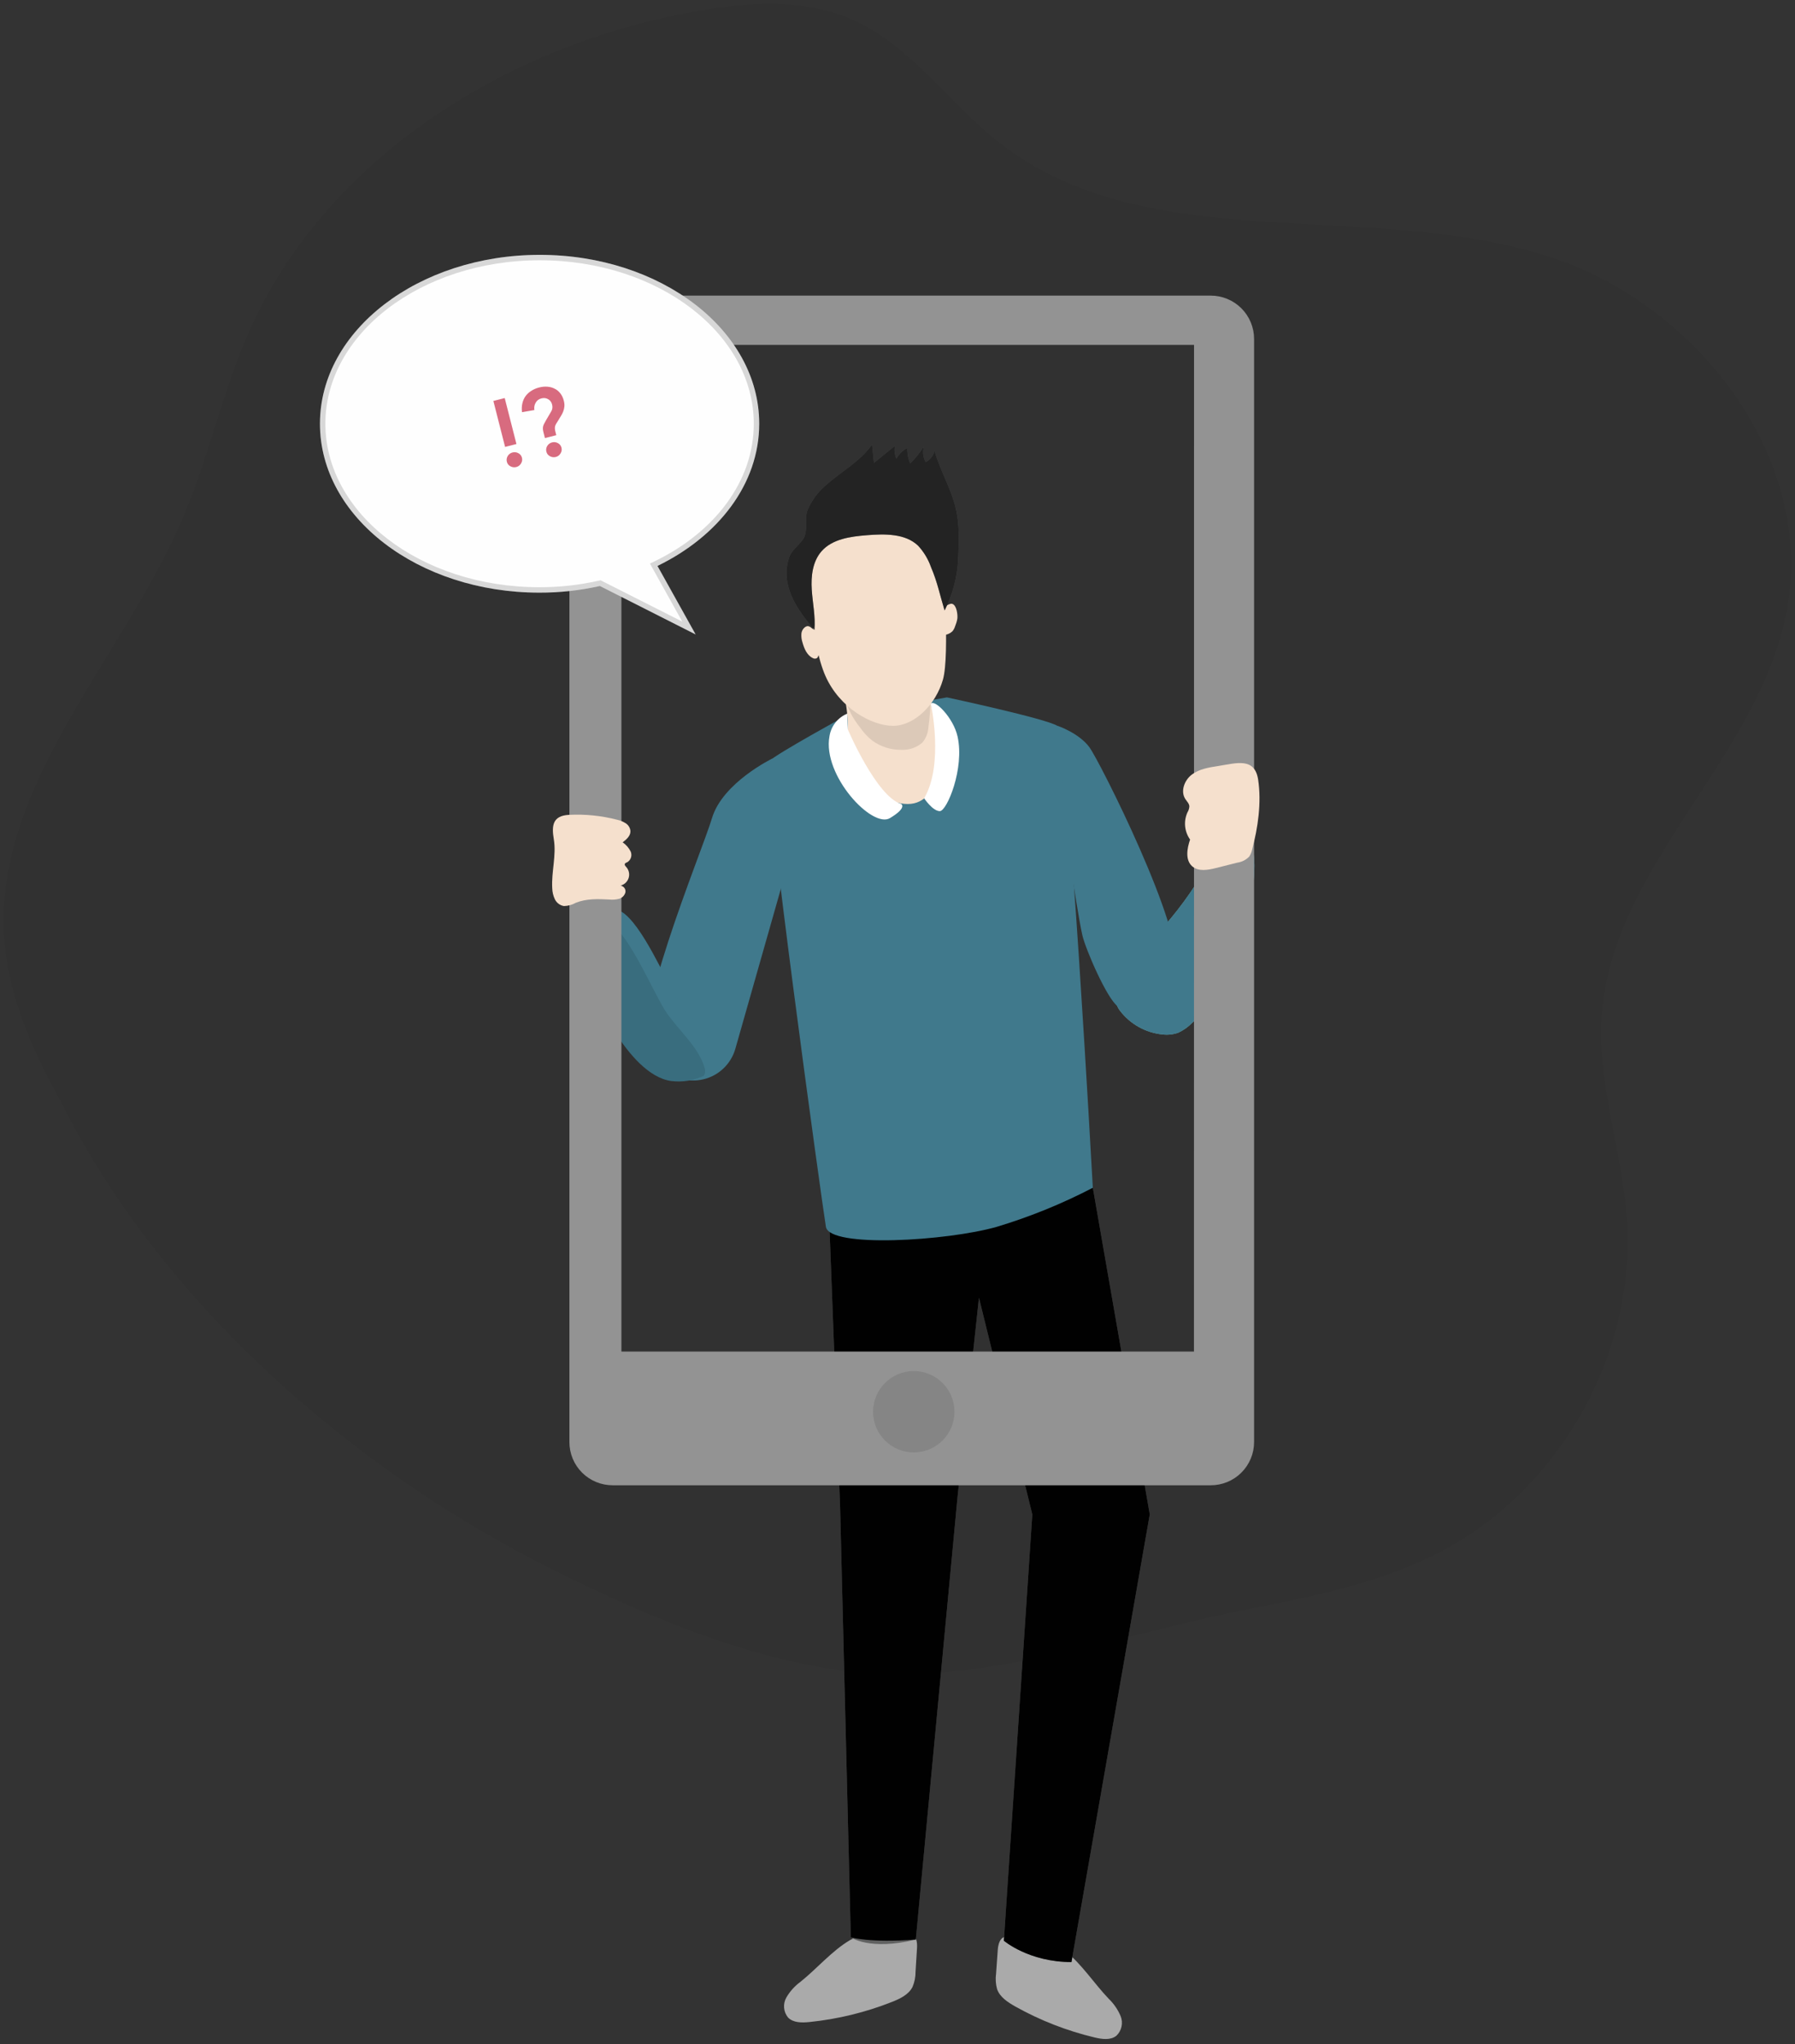 <svg width="331" height="377" viewBox="0 0 331 377" fill="none" xmlns="http://www.w3.org/2000/svg">
<rect x="0" y="0" width="331" height="377" fill="#333333" stroke="none"/>
<path opacity="0.24" d="M11.185 203.11C6.155 193.999 1.74 184.262 0.855 173.892C-1.605 145.073 22.616 121.722 33.894 95.078C38.542 84.093 41.026 72.273 45.829 61.356C60.088 28.95 93.871 8.044 128.779 2.011C138.273 0.371 148.394 -0.25 157.212 3.633C168.01 8.394 174.915 18.992 184.2 26.247C211.987 48.056 253.192 36.304 286.661 47.669C313.397 56.743 334.623 84.677 329.513 112.427C324.514 139.673 297.256 159.682 295.349 187.315C294.489 199.817 299.07 212.042 299.998 224.538C301.843 249.308 287.792 274.527 265.797 286.095C254.729 291.906 242.283 294.382 230.028 296.784C208.605 300.98 184.145 309.728 162.211 308.709C141.919 307.763 119.826 298.425 101.889 289.455C65.081 271.062 29.804 240.382 11.185 203.11Z" fill="black" fill-opacity="0.15"/>
<path d="M147.611 365.472C146.547 366.249 145.658 367.239 144.999 368.379C144.676 368.951 144.533 369.607 144.588 370.261C144.642 370.916 144.893 371.539 145.307 372.05C146.278 373.05 147.863 373.034 149.252 372.892C154.483 372.36 159.616 371.109 164.504 369.174C165.972 368.591 167.534 367.851 168.26 366.441C168.643 365.55 168.836 364.59 168.828 363.621L169.096 359.28C169.16 358.264 169.025 356.957 168.047 356.673C167.788 356.613 167.521 356.6 167.258 356.634C164.102 356.807 159.51 356.169 156.732 357.792C153.426 359.737 150.625 363.062 147.611 365.472Z" fill="#AAAAAA"/>
<path d="M204.445 368.6C205.394 369.512 206.146 370.608 206.654 371.821C206.896 372.432 206.951 373.1 206.81 373.742C206.669 374.383 206.341 374.968 205.865 375.421C204.769 376.288 203.198 376.059 201.849 375.736C196.735 374.518 191.815 372.599 187.228 370.033C185.848 369.246 184.396 368.324 183.867 366.835C183.608 365.9 183.543 364.921 183.678 363.96L183.986 359.619C184.057 358.603 184.364 357.327 185.366 357.177C185.631 357.15 185.898 357.168 186.155 357.233C189.233 357.823 193.896 357.8 196.413 359.777C199.435 362.148 201.778 365.811 204.445 368.6Z" fill="#AAAAAA"/>
<path d="M152.953 226.225L154.918 277.987L156.89 357.272C156.89 357.272 160.362 359.777 168.876 357.681L176.577 276.017L180.522 239.325L190.361 279.294L185.114 357.894C185.114 357.894 189.706 361.833 197.581 361.833L212.02 279.271L201.518 219.017L152.953 226.225Z" fill="#606161"/>
<path d="M152.953 226.225L154.918 277.987L156.89 357.272C156.89 357.272 160.338 358.335 168.876 357.681L176.577 276.017L180.522 239.325L190.361 279.294L185.114 357.894C185.114 357.894 189.706 361.833 197.581 361.833L212.02 279.271L201.518 219.017L152.953 226.225Z" fill="url(#paint0_linear)"/>
<path d="M214.379 190.769C215.357 190.888 216.348 190.778 217.275 190.446C218.26 189.986 219.151 189.348 219.903 188.564C221.475 187.203 222.91 185.691 224.187 184.05C225.232 182.552 226.108 180.943 226.799 179.253C229.131 173.869 230.606 168.155 231.17 162.316C231.415 159.851 231.47 157.267 230.42 155.03C230.285 154.693 230.068 154.395 229.789 154.163C229.555 154.021 229.294 153.93 229.022 153.894C228.75 153.859 228.474 153.881 228.211 153.959C225.497 154.51 223.934 157.275 222.569 159.685C219.962 164.281 216.821 168.553 213.212 172.415C211.394 174.211 209.696 176.124 208.13 178.142C206.465 180.505 204.548 183.861 206.552 186.429C207.491 187.648 208.67 188.661 210.016 189.408C211.362 190.154 212.847 190.618 214.379 190.769Z" fill="#70A9A1"/>
<path d="M156.236 131.862C156.236 131.862 143.264 138.952 141.797 140.386C140.479 141.693 151.636 222.31 152.299 226.248C152.961 230.187 174.612 228.864 183.797 226.248C189.917 224.406 195.851 221.993 201.518 219.041C201.518 219.041 196.926 135.163 194.962 133.855C192.997 132.548 174.612 128.609 174.612 128.609L156.236 131.862Z" fill="#40798C"/>
<path d="M194.961 133.832C194.961 133.832 198.906 135.139 200.863 137.77C202.82 140.401 218.585 171.84 216.644 178.394C214.702 184.948 208.106 186.917 206.142 185.601C204.177 184.286 200.208 175.14 199.593 172.494C198.977 169.847 197.667 161.237 197.667 161.237L194.961 133.832Z" fill="#40798C"/>
<path d="M214.379 190.769C215.357 190.888 216.348 190.778 217.275 190.446C218.26 189.986 219.151 189.348 219.903 188.564C221.475 187.203 222.91 185.691 224.187 184.05C225.232 182.552 226.108 180.943 226.799 179.253C229.131 173.869 230.606 168.155 231.17 162.316C231.415 159.851 231.47 157.267 230.42 155.03C230.285 154.693 230.068 154.395 229.789 154.163C229.555 154.021 229.294 153.93 229.022 153.894C228.75 153.859 228.474 153.881 228.211 153.959C225.497 154.51 223.934 157.275 222.569 159.685C219.962 164.281 216.821 168.553 213.212 172.415C211.394 174.211 209.696 176.124 208.13 178.142C206.465 180.505 204.548 183.861 206.552 186.429C207.491 187.648 208.67 188.661 210.016 189.408C211.362 190.154 212.847 190.618 214.379 190.769Z" fill="url(#paint1_linear)"/>
<path d="M142.412 139.889C142.412 139.889 133.259 144.316 131.294 150.87C129.33 157.424 115.514 190.178 120.137 194.771C120.532 195.165 121.124 195.81 121.842 196.598C122.807 197.668 124.043 198.459 125.419 198.891C126.795 199.322 128.262 199.377 129.667 199.051C131.072 198.724 132.363 198.028 133.407 197.034C134.451 196.04 135.209 194.785 135.602 193.4L144.053 163.695C144.053 163.695 146.309 144.639 142.412 139.889Z" fill="#40798C"/>
<path d="M132.43 196.283C132.266 196.707 131.97 197.066 131.586 197.307C131.047 197.718 130.458 198.059 129.834 198.323V198.363C127.947 199.271 125.836 199.613 123.758 199.348C119.703 198.804 115.931 194.385 113.367 190.257C112.933 189.556 112.964 187.949 112.672 187.185C112.434 186.519 112.359 185.806 112.452 185.105C112.641 181.049 112.27 174.581 112.641 170.233C112.644 169.917 112.668 169.601 112.712 169.288C112.783 168.665 112.964 167.933 113.501 167.823C113.863 167.78 114.229 167.872 114.527 168.082C118.401 170.343 122.717 180.789 125.139 184.625C127.333 188.028 131.207 191.163 132.383 195.078C132.527 195.464 132.543 195.887 132.43 196.283Z" fill="#40798C"/>
<path d="M129.944 198.032C129.905 198.142 129.865 198.252 129.834 198.323V198.363C127.947 199.271 125.836 199.613 123.758 199.347C119.703 198.804 115.931 194.385 113.367 190.257C112.933 189.556 112.964 187.949 112.672 187.185C112.434 186.519 112.359 185.806 112.452 185.105C112.641 181.048 112.27 174.581 112.641 170.233C116.373 173.124 120.358 182.726 122.662 186.381C124.855 189.776 128.737 192.92 129.905 196.827C130.042 197.215 130.056 197.636 129.944 198.032Z" fill="url(#paint2_linear)" fill-opacity="0.1"/>
<path d="M154.918 124.001C154.918 124.001 156.891 132.516 156.236 135.817C155.581 139.117 160.828 148.271 167.393 148.271C173.957 148.271 173.957 137.132 173.957 135.817C173.957 134.501 171.196 131.752 171.851 128.475C172.505 125.198 155.581 120.07 154.918 124.001Z" fill="#F5E0CD"/>
<path d="M158.563 134.115C159.204 135.054 159.983 135.891 160.875 136.597C162.443 137.727 164.338 138.316 166.272 138.275C167.68 138.338 169.058 137.852 170.114 136.92C170.767 136.118 171.148 135.131 171.203 134.1C171.447 132.38 171.574 130.645 171.582 128.908C171.582 128.121 171.424 127.081 170.501 126.774C170.005 126.656 169.489 126.656 168.994 126.774C166.044 127.246 163.051 127.388 160.07 127.199C158.018 127.065 155.273 126.474 155.754 128.704C156.317 130.677 157.272 132.518 158.563 134.115Z" fill="url(#paint3_linear)" fill-opacity="0.1"/>
<path d="M156.362 134.572C156.362 134.572 161.649 146.932 166.162 148.247C166.162 148.247 167.393 148.901 164.11 150.87C160.828 152.84 151.636 142.993 152.953 135.793C153.092 134.874 153.465 134.007 154.037 133.274C154.61 132.541 155.361 131.968 156.22 131.61L156.362 134.572Z" fill="white"/>
<path d="M171.653 129.799C171.653 129.799 174.099 140.953 170.414 147.223C170.414 147.223 171.992 149.586 173.302 149.586C174.612 149.586 177.894 141.709 176.576 135.825C175.811 132.351 172.308 128.861 171.653 129.799Z" fill="white"/>
<path d="M173.878 103.709C173.878 103.709 175.188 120.748 173.878 125.34C172.568 129.932 168.623 133.855 164.686 133.855C160.748 133.855 154.839 130.578 152.219 124.678C149.599 118.778 148.274 104.371 148.937 102.401C149.599 100.432 153.552 94.24 164.031 95.194C171.25 95.847 173.878 101.094 173.878 103.709Z" fill="#F5E0CD"/>
<path d="M176.529 114.123C176.447 114.588 176.312 115.043 176.127 115.478C176.025 115.82 175.856 116.139 175.63 116.415C175.295 116.727 174.884 116.947 174.438 117.053C174.256 117.128 174.056 117.15 173.862 117.116C172.576 116.762 172.734 113.548 173.381 112.673C173.736 112.201 175.022 111.177 175.59 111.358C176.435 111.618 176.632 113.445 176.529 114.123Z" fill="#F5E0CD"/>
<path d="M149.616 115.785C149.448 115.623 149.237 115.513 149.008 115.47C148.835 115.463 148.664 115.51 148.519 115.604C148.303 115.75 148.123 115.944 147.995 116.171C147.866 116.398 147.792 116.651 147.777 116.911C147.743 117.445 147.812 117.98 147.982 118.487C148.298 119.621 148.811 120.85 149.876 121.354C149.994 121.429 150.131 121.469 150.27 121.469C150.41 121.469 150.547 121.429 150.665 121.354C150.773 121.252 150.849 121.121 150.886 120.976C151.291 120.052 151.5 119.054 151.501 118.046C151.375 117.14 150.294 116.344 149.616 115.785Z" fill="#F5E0CD"/>
<path d="M223.236 54.515H112.977C110.86 54.519 108.831 55.362 107.335 56.858C105.84 58.354 105 60.381 105 62.495V265.942C104.999 266.988 105.205 268.024 105.605 268.991C106.006 269.958 106.593 270.836 107.334 271.576C108.075 272.316 108.955 272.902 109.923 273.302C110.891 273.702 111.929 273.907 112.977 273.906H223.236C224.287 273.91 225.328 273.707 226.3 273.309C227.272 272.911 228.156 272.325 228.9 271.585C229.645 270.845 230.236 269.966 230.64 268.998C231.044 268.029 231.252 266.991 231.253 265.942V62.495C231.252 61.445 231.044 60.406 230.64 59.437C230.237 58.468 229.646 57.587 228.901 56.846C228.157 56.105 227.273 55.518 226.301 55.118C225.329 54.718 224.288 54.513 223.236 54.515ZM220.167 249.25H114.587V63.606H220.183L220.167 249.25Z" fill="#939393"/>
<path d="M172.947 268.266C177.143 268.266 180.545 264.87 180.545 260.68C180.545 256.491 177.143 253.094 172.947 253.094C168.751 253.094 165.349 256.491 165.349 260.68C165.349 264.87 168.751 268.266 172.947 268.266Z" fill="url(#paint4_linear)"/>
<path d="M104.909 150.272C107.886 150.118 110.868 150.418 113.754 151.162C114.337 151.284 114.893 151.511 115.395 151.831C115.644 151.993 115.852 152.21 116.001 152.466C116.15 152.722 116.237 153.009 116.255 153.304C116.255 154.171 115.506 154.817 114.819 155.337C115.446 155.769 115.953 156.351 116.295 157.03C116.446 157.375 116.468 157.762 116.358 158.122C116.248 158.482 116.013 158.79 115.695 158.992C115.506 159.079 115.261 159.142 115.206 159.339C115.151 159.535 115.324 159.717 115.458 159.866C115.709 160.136 115.884 160.467 115.965 160.825C116.046 161.184 116.031 161.557 115.922 161.908C115.812 162.259 115.611 162.575 115.34 162.824C115.069 163.072 114.737 163.245 114.377 163.324C114.525 163.336 114.668 163.379 114.798 163.45C114.927 163.52 115.04 163.618 115.13 163.735C115.219 163.853 115.283 163.988 115.316 164.131C115.35 164.275 115.352 164.424 115.324 164.569C115.247 164.858 115.093 165.122 114.879 165.332C114.666 165.543 114.4 165.693 114.109 165.766C113.527 165.912 112.923 165.952 112.326 165.885C110.259 165.774 108.112 165.711 106.187 166.483C105.514 166.862 104.758 167.07 103.986 167.09C103.632 167.03 103.298 166.887 103.01 166.673C102.722 166.46 102.489 166.181 102.329 165.861C102.017 165.214 101.848 164.507 101.832 163.789C101.658 160.78 102.621 157.747 102.124 154.77C101.698 152.296 101.887 150.421 104.909 150.272Z" fill="#F5E0CD"/>
<path d="M224.605 141.268C222.916 141.528 221.141 141.811 219.776 142.843C218.411 143.875 217.645 145.908 218.568 147.341C218.852 147.783 219.286 148.176 219.318 148.696C219.297 149.096 219.175 149.483 218.963 149.823C218.601 150.627 218.455 151.511 218.541 152.389C218.627 153.266 218.941 154.106 219.452 154.825C218.884 156.487 218.529 158.606 219.847 159.764C220.991 160.764 222.742 160.449 224.218 160.079L228.163 159.086C229.003 158.968 229.778 158.571 230.364 157.96C230.614 157.585 230.788 157.165 230.877 156.723C231.974 152.666 232.637 147.995 232.006 143.797C231.374 139.598 227.997 140.74 224.605 141.268Z" fill="#F5E0CD"/>
<path d="M152.338 89.435C155.163 86.922 158.65 85.087 160.804 81.968L161.152 85.371L165.026 82.22C164.872 83.017 164.968 83.842 165.302 84.583C165.771 83.746 166.469 83.061 167.314 82.606C167.275 83.584 167.456 84.558 167.843 85.457C168.812 84.514 169.663 83.456 170.375 82.306C170.235 82.788 170.191 83.293 170.247 83.792C170.302 84.291 170.456 84.774 170.699 85.213C171.107 85.004 171.464 84.709 171.746 84.349C172.028 83.988 172.228 83.571 172.332 83.126C173.366 86.812 175.433 90.16 176.277 93.894C176.964 96.903 176.822 100.038 176.68 103.126C176.525 106.417 175.676 109.639 174.186 112.579C173.287 109.648 172.884 107.403 171.677 104.583C171.164 103.124 170.359 101.784 169.31 100.645C166.943 98.368 163.179 98.431 159.842 98.699C156.804 98.943 153.466 99.392 151.47 101.684C149.837 103.567 149.529 106.253 149.687 108.735C149.845 111.216 150.397 113.689 150.176 116.171C148.03 113.65 145.947 110.909 145.253 107.679C144.889 106.046 144.985 104.345 145.529 102.764C146.113 101.141 147.77 100.322 148.346 98.935C148.922 97.549 148.346 95.745 148.858 94.209C149.611 92.358 150.805 90.719 152.338 89.435Z" fill="#606161"/>
<path d="M152.338 89.435C155.163 86.922 158.65 85.087 160.804 81.968L161.152 85.371L165.026 82.22C164.872 83.017 164.968 83.842 165.302 84.583C165.771 83.746 166.469 83.061 167.314 82.606C167.275 83.584 167.456 84.558 167.843 85.457C168.812 84.514 169.663 83.456 170.375 82.306C170.235 82.788 170.191 83.293 170.247 83.792C170.302 84.291 170.456 84.774 170.699 85.213C171.107 85.004 171.464 84.709 171.746 84.349C172.028 83.988 172.228 83.571 172.332 83.126C173.366 86.812 175.433 90.16 176.277 93.894C176.964 96.903 176.822 100.038 176.68 103.126C176.525 106.417 175.676 109.639 174.186 112.579C173.287 109.648 172.884 107.403 171.677 104.583C171.164 103.124 170.359 101.784 169.31 100.645C166.943 98.368 163.179 98.431 159.842 98.699C156.804 98.943 153.466 99.392 151.47 101.684C149.837 103.567 149.529 106.253 149.687 108.735C149.845 111.216 150.397 113.689 150.176 116.171C148.03 113.65 145.947 110.909 145.253 107.679C144.889 106.046 144.985 104.345 145.529 102.764C146.113 101.141 147.77 100.322 148.346 98.935C148.922 97.549 148.346 95.745 148.858 94.209C149.611 92.358 150.805 90.719 152.338 89.435Z" fill="url(#paint5_linear)"/>
<path d="M59 78.141C59 95.363 77.116 109.293 99.465 109.293C103.217 109.303 106.958 108.891 110.616 108.065L128.274 117L121.239 104.368C132.507 98.886 140 89.209 140 78.141C140 60.931 121.884 47 99.535 47C77.186 47 59 60.931 59 78.141Z" fill="#FEFEFE"/>
<path d="M99.465 108.793L99.466 108.793C103.181 108.803 106.884 108.395 110.506 107.577L110.681 107.537L110.842 107.618L127.043 115.817L120.802 104.611L120.545 104.149L121.02 103.918C132.171 98.493 139.5 88.964 139.5 78.141C139.5 61.321 121.738 47.5 99.535 47.5C88.461 47.5 78.437 50.952 71.191 56.513C63.946 62.074 59.5 69.723 59.5 78.141C59.5 94.973 77.263 108.793 99.465 108.793Z" stroke="black" stroke-opacity="0.15"/>
<path d="M176 260.345C176 264.488 172.642 267.845 168.5 267.845C164.358 267.845 161 264.488 161 260.345C161 256.203 164.358 252.845 168.5 252.845C172.642 252.845 176 256.203 176 260.345Z" fill="black" fill-opacity="0.1"/>
<path d="M95.232 81.885L93.139 82.418L90.978 73.941L93.071 73.408L95.232 81.885ZM93.466 85.159C93.371 84.786 93.423 84.433 93.622 84.097C93.833 83.758 94.13 83.54 94.514 83.442C94.886 83.348 95.244 83.392 95.589 83.577C95.933 83.762 96.153 84.04 96.247 84.412C96.342 84.784 96.284 85.14 96.073 85.478C95.874 85.814 95.582 86.031 95.199 86.129C95.013 86.176 94.823 86.187 94.631 86.162C94.451 86.133 94.282 86.077 94.124 85.994C93.967 85.91 93.826 85.797 93.704 85.655C93.592 85.51 93.513 85.345 93.466 85.159ZM100.486 80.787L100.241 79.828C100.176 79.572 100.133 79.354 100.112 79.174C100.099 78.979 100.11 78.803 100.144 78.645C100.187 78.474 100.25 78.309 100.334 78.151C100.426 77.979 100.536 77.778 100.663 77.547L101.659 75.844C101.876 75.48 101.925 75.065 101.806 74.6C101.691 74.146 101.446 73.818 101.073 73.616C100.708 73.4 100.299 73.349 99.845 73.465C99.357 73.589 98.999 73.86 98.771 74.277C98.54 74.683 98.462 75.13 98.537 75.619L96.26 76.013C96.187 75.437 96.207 74.906 96.318 74.419C96.426 73.921 96.616 73.477 96.888 73.085C97.171 72.691 97.526 72.359 97.953 72.09C98.377 71.808 98.868 71.596 99.426 71.454C99.949 71.321 100.451 71.273 100.931 71.312C101.423 71.347 101.869 71.469 102.269 71.677C102.677 71.87 103.029 72.158 103.325 72.541C103.618 72.912 103.834 73.371 103.973 73.917C104.071 74.301 104.104 74.652 104.074 74.969C104.043 75.287 103.972 75.59 103.86 75.878C103.748 76.167 103.603 76.451 103.427 76.731C103.262 77.009 103.083 77.302 102.89 77.611C102.765 77.804 102.66 77.973 102.573 78.119C102.487 78.265 102.419 78.412 102.37 78.561C102.33 78.695 102.313 78.848 102.32 79.02C102.323 79.18 102.353 79.37 102.41 79.591L102.579 80.254L100.486 80.787ZM100.755 83.301C100.66 82.929 100.712 82.575 100.911 82.239C101.122 81.901 101.42 81.683 101.803 81.585C102.175 81.49 102.534 81.535 102.878 81.719C103.222 81.904 103.442 82.183 103.537 82.555C103.631 82.927 103.573 83.282 103.362 83.621C103.163 83.956 102.872 84.173 102.488 84.271C102.302 84.318 102.113 84.329 101.92 84.304C101.74 84.276 101.571 84.22 101.413 84.136C101.256 84.052 101.116 83.939 100.993 83.797C100.881 83.653 100.802 83.487 100.755 83.301Z" fill="#D86B7F"/>
<defs>
<linearGradient id="paint0_linear" x1="19954.5" y1="60681.5" x2="27843.5" y2="56095.1" gradientUnits="userSpaceOnUse">
<stop stop-color="#010101" stop-opacity="0"/>
<stop offset="0.95" stop-color="#010101"/>
</linearGradient>
<linearGradient id="paint1_linear" x1="10439.7" y1="9054.42" x2="11761.4" y2="8969.08" gradientUnits="userSpaceOnUse">
<stop stop-color="#40798C"/>
<stop offset="0.95" stop-color="#010101"/>
</linearGradient>
<linearGradient id="paint2_linear" x1="5449.78" y1="7697.35" x2="4116.42" y2="7593.3" gradientUnits="userSpaceOnUse">
<stop stop-color="#010101" stop-opacity="0"/>
<stop offset="0.95" stop-color="#010101"/>
</linearGradient>
<linearGradient id="paint3_linear" x1="5552.14" y1="2375.55" x2="5613.48" y2="1994.63" gradientUnits="userSpaceOnUse">
<stop stop-color="#010101" stop-opacity="0"/>
<stop offset="0.95" stop-color="#010101"/>
</linearGradient>
<linearGradient id="paint4_linear" x1="4537" y1="4719.49" x2="4467.78" y2="7314.46" gradientUnits="userSpaceOnUse">
<stop stop-color="#010101" stop-opacity="0"/>
<stop offset="0.95" stop-color="#010101"/>
</linearGradient>
<linearGradient id="paint5_linear" x1="10241" y1="5091.72" x2="11519.4" y2="5091.72" gradientUnits="userSpaceOnUse">
<stop stop-color="#010101" stop-opacity="0.65"/>
<stop offset="0.95" stop-color="#010101"/>
</linearGradient>
</defs>
</svg>
